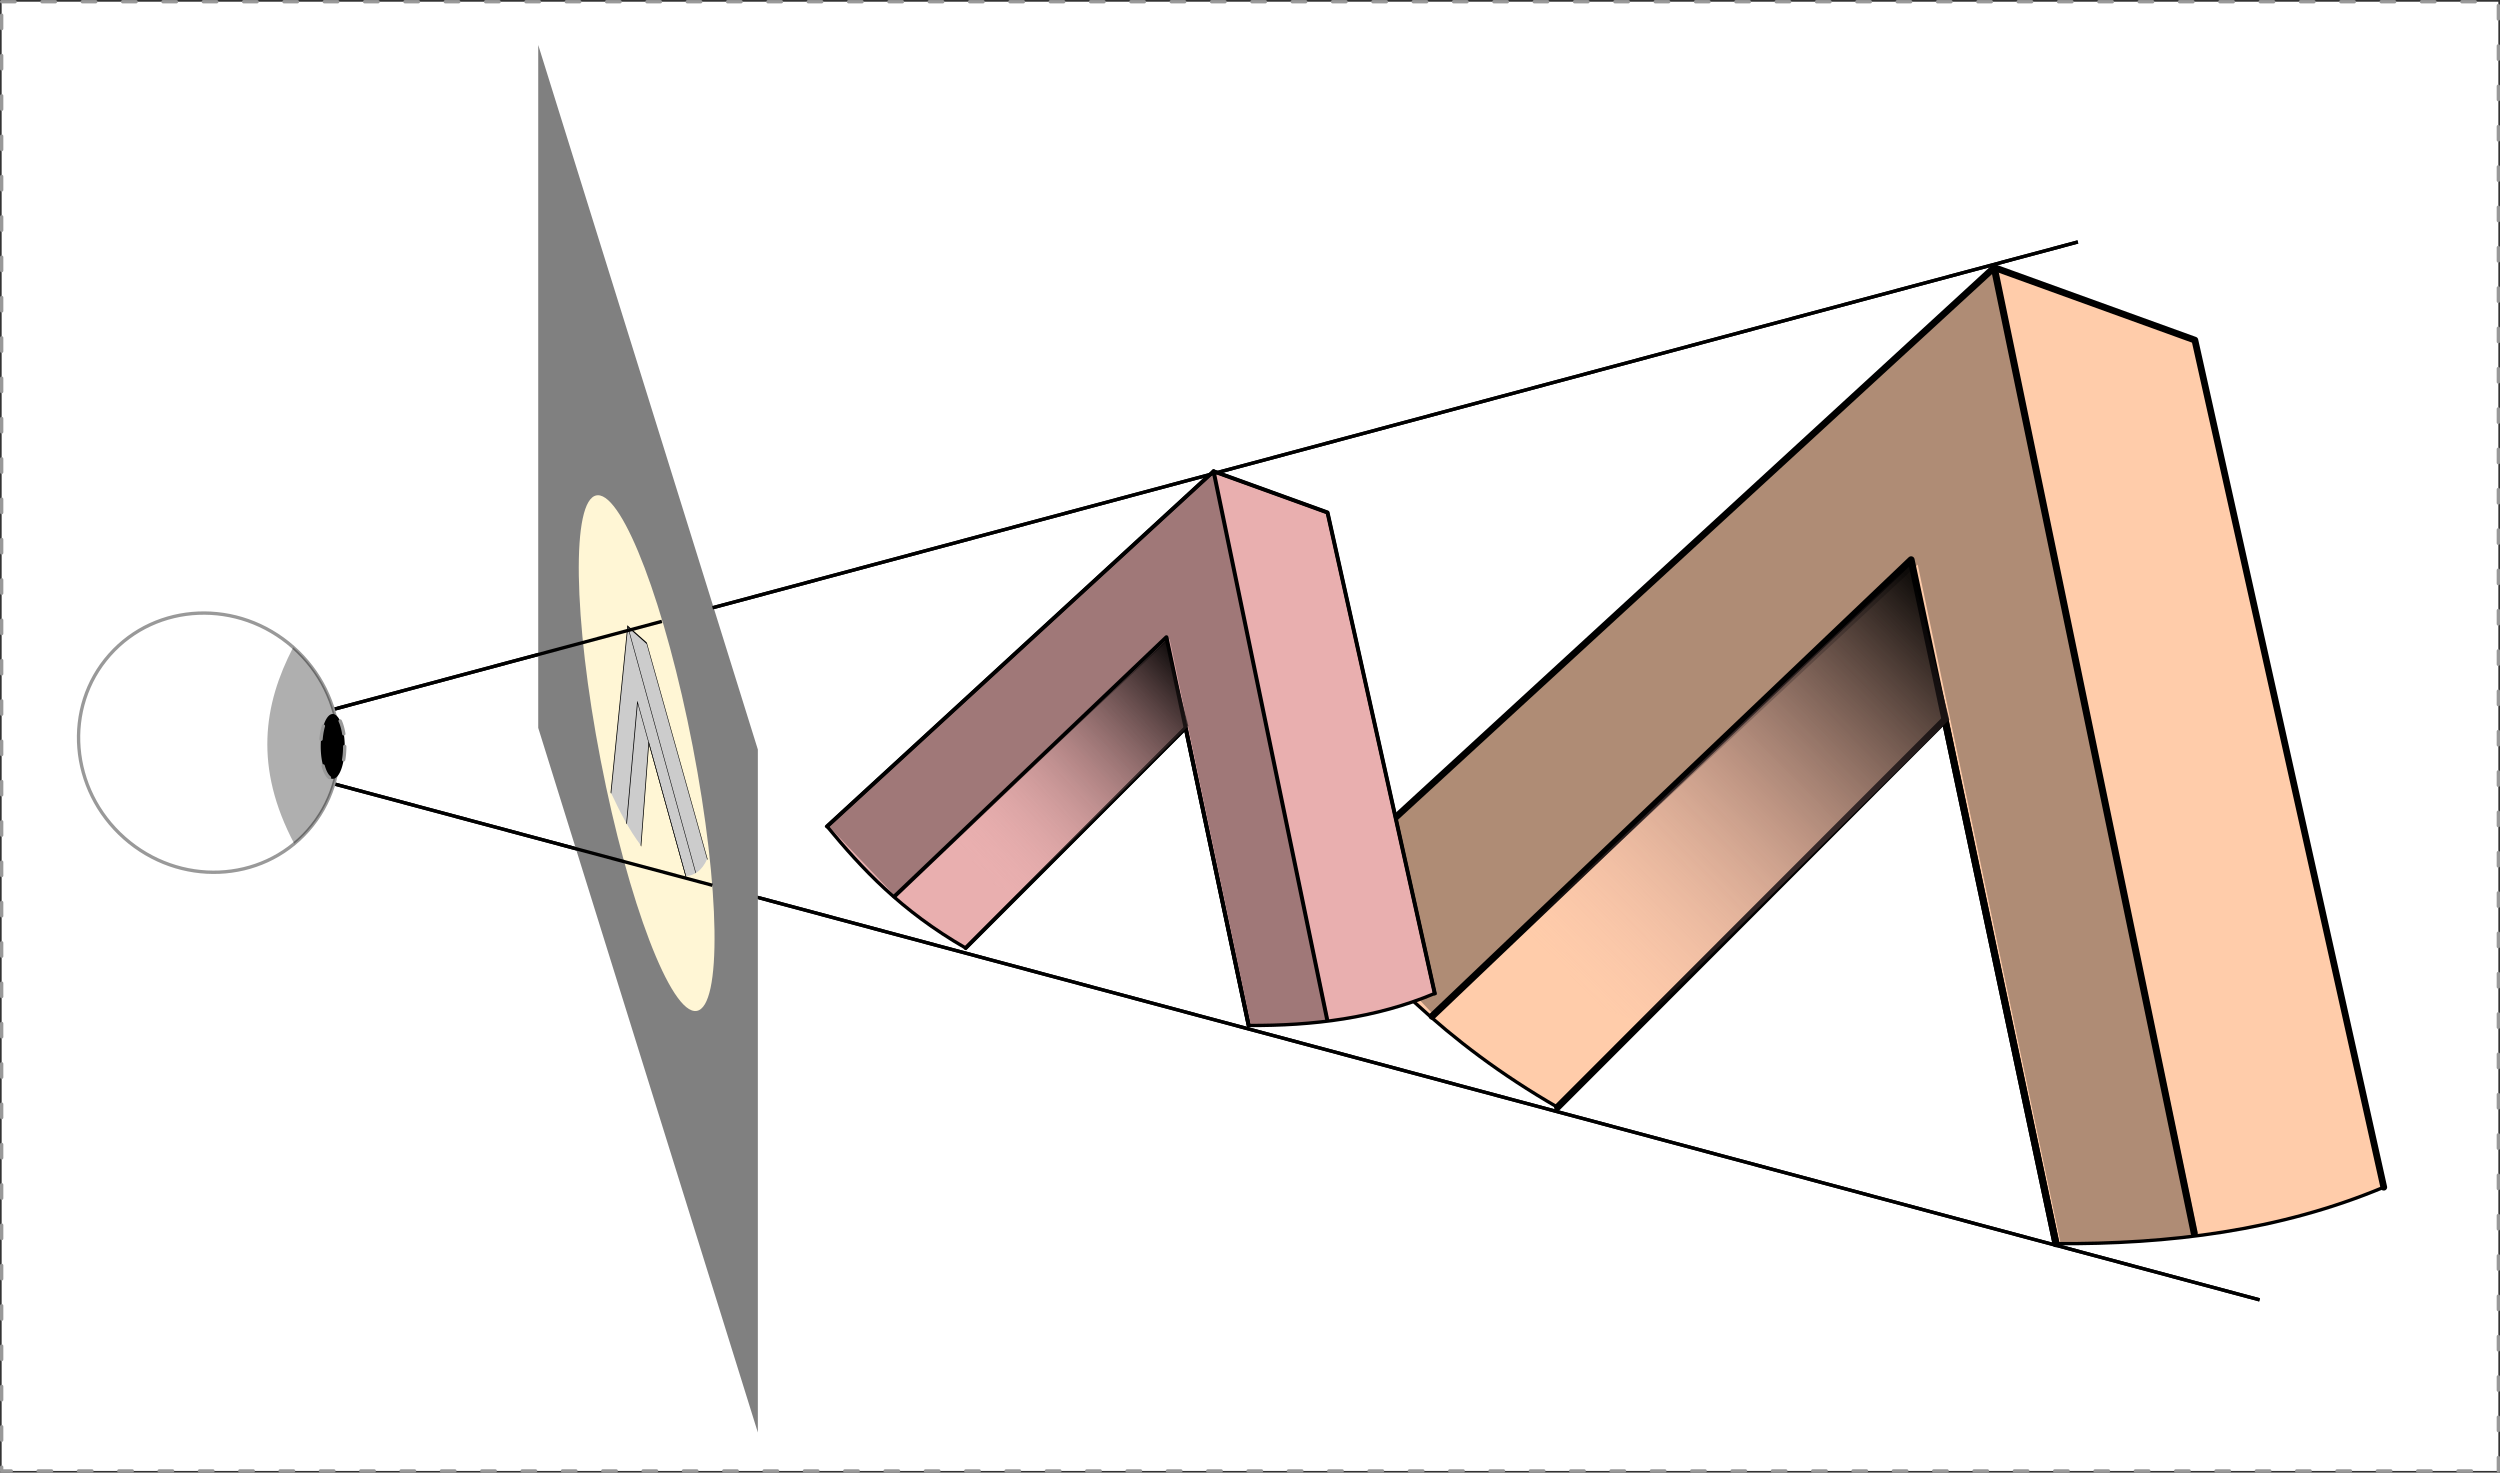 <?xml version="1.0" encoding="UTF-8" standalone="no"?>
<!-- Created with Inkscape (http://www.inkscape.org/) -->

<svg
   xmlns:dc="http://purl.org/dc/elements/1.1/"
   xmlns:cc="http://creativecommons.org/ns#"
   xmlns:rdf="http://www.w3.org/1999/02/22-rdf-syntax-ns#"
   xmlns:svg="http://www.w3.org/2000/svg"
   xmlns="http://www.w3.org/2000/svg"
   xmlns:xlink="http://www.w3.org/1999/xlink"
   xmlns:sodipodi="http://sodipodi.sourceforge.net/DTD/sodipodi-0.dtd"
   xmlns:inkscape="http://www.inkscape.org/namespaces/inkscape"
   width="743.844"
   height="438.156"
   id="svg3017"
   version="1.1"
   inkscape:version="0.48.4 r9939"
   sodipodi:docname="Nouveau document 1">
  <rect width="100%" height="100%" fill="#333333" stroke="none"/>
  <defs
     id="defs3019">
    <linearGradient
       id="linearGradient3964">
      <stop
         style="stop-color:#000000;stop-opacity:0.922;"
         offset="0"
         id="stop3966" />
      <stop
         style="stop-color:#e9afaf;stop-opacity:0;"
         offset="1"
         id="stop3968" />
    </linearGradient>
    <linearGradient
       inkscape:collect="always"
       xlink:href="#linearGradient3964"
       id="linearGradient3970"
       x1="356.429"
       y1="201.013"
       x2="293.571"
       y2="261.013"
       gradientUnits="userSpaceOnUse" />
    <linearGradient
       inkscape:collect="always"
       xlink:href="#linearGradient3964"
       id="linearGradient3974"
       gradientUnits="userSpaceOnUse"
       x1="354.815"
       y1="200.562"
       x2="293.571"
       y2="261.013"
       gradientTransform="matrix(1.804,0,0,1.804,-22.532,-167.958)" />
  </defs>
  <sodipodi:namedview
     id="base"
     pagecolor="#ffffff"
     bordercolor="#666666"
     borderopacity="1.0"
     inkscape:pageopacity="0.0"
     inkscape:pageshadow="2"
     inkscape:zoom="0.7"
     inkscape:cx="404.27793"
     inkscape:cy="207.7564"
     inkscape:document-units="px"
     inkscape:current-layer="layer1"
     showgrid="false"
     fit-margin-top="0"
     fit-margin-left="0"
     fit-margin-right="0"
     fit-margin-bottom="0"
     inkscape:window-width="1615"
     inkscape:window-height="1026"
     inkscape:window-x="65"
     inkscape:window-y="24"
     inkscape:window-maximized="1" />
  <g
     inkscape:label="Calque 1"
     inkscape:groupmode="layer"
     id="layer1"
     transform="translate(-35.219,-7.562)">
    <rect
       style="fill:#ffffff;fill-opacity:1;stroke:#999999;stroke-width:1;stroke-linecap:round;stroke-linejoin:round;stroke-miterlimit:4;stroke-opacity:1;stroke-dasharray:4, 8;stroke-dashoffset:0"
       id="rect3957"
       width="742.857"
       height="437.143"
       x="35.714"
       y="8.076" />
    <path
       style="fill:none;stroke:#000000;stroke-width:1;stroke-linecap:butt;stroke-linejoin:miter;stroke-opacity:1"
       d="M 653.465,79.549 93.127,229.691 707.529,394.32"
       id="path3027"
       inkscape:connector-curvature="0"
       inkscape:transform-center-x="-307.97061"
       inkscape:transform-center-y="8.7941722" />
    <g
       id="g3108"
       transform="matrix(-0.694,0,0,0.694,2530.401,166.261)">
      <g
         style="fill:#4d4d4d;fill-opacity:1"
         id="g3110"
         transform="translate(1476.54,-304.516)">
        <path
           sodipodi:nodetypes="ccccccccccc"
           inkscape:connector-curvature="0"
           d="m 1555.756,458.684 -291.906,-268.144 -86.035,31.119 -80.986,363.183 c 44.713,18.72 92.023,24.458 140.533,24.191 l 47.522,-224.307 0.172,-0.287 0,0 0,0 166.009,166.116 c 49.006,-28.273 78.232,-59.842 104.692,-91.872 z"
           style="fill:#ffccaa;fill-opacity:1;fill-rule:evenodd;stroke:#000000;stroke-width:1.441"
           id="path3112" />
      </g>
      <path
         sodipodi:nodetypes="cccccc"
         inkscape:connector-curvature="0"
         id="path3114"
         d="m 2713.902,304.518 47.522,-224.307 0.172,-0.287 0,0 0,0 166.009,166.116"
         style="fill:none;stroke:#000000;stroke-width:3;stroke-linecap:round;stroke-linejoin:round;stroke-opacity:1" />
      <path
         sodipodi:nodetypes="cccc"
         inkscape:connector-curvature="0"
         id="path3116"
         d="m 3032.295,154.168 -291.906,-268.144 -86.035,31.119 -80.986,363.183"
         style="fill:none;stroke:#000000;stroke-width:2.883;stroke-linecap:round;stroke-linejoin:round;stroke-opacity:1" />
      <path
         sodipodi:nodetypes="ccc"
         inkscape:connector-curvature="0"
         id="path3118"
         d="M 2981.366,207.015 2776.015,11.322 2713.9,304.516"
         style="fill:none;stroke:#000000;stroke-width:3;stroke-linecap:round;stroke-linejoin:round;stroke-opacity:1" />
      <path
         sodipodi:nodetypes="cc"
         inkscape:connector-curvature="0"
         id="path3120"
         d="m 2654.641,300.007 85.749,-413.983"
         style="fill:none;stroke:#000000;stroke-width:3;stroke-linecap:round;stroke-linejoin:round;stroke-opacity:1" />
    </g>
    <path
       sodipodi:nodetypes="ccccccc"
       inkscape:connector-curvature="0"
       id="path3978"
       d="m 427.297,273.239 34.637,36.413 143.877,-134.108 42.63,202.494 40.854,-2.664 -60.393,-287.754 z"
       style="fill:#000000;fill-opacity:0.314;stroke:none" />
    <g
       transform="matrix(-0.394,0,0,0.394,1476.02,192.698)"
       id="g3064">
      <g
         transform="translate(1476.54,-304.516)"
         id="g3039"
         style="fill:#4d4d4d;fill-opacity:1">
        <path
           id="path3041"
           style="fill:#e9afaf;fill-opacity:1;fill-rule:evenodd;stroke:#000000;stroke-width:2.539"
           d="m 1555.756,458.684 -291.906,-268.144 -86.035,31.119 -80.986,363.183 c 44.713,18.72 92.023,24.458 140.533,24.191 l 47.522,-224.307 0.172,-0.287 0,0 0,0 166.009,166.116 c 49.006,-28.273 78.232,-59.842 104.692,-91.872 z"
           inkscape:connector-curvature="0"
           sodipodi:nodetypes="ccccccccccc" />
      </g>
      <path
         style="fill:none;stroke:#000000;stroke-width:3;stroke-linecap:round;stroke-linejoin:round;stroke-opacity:1"
         d="m 2713.902,304.518 47.522,-224.307 0.172,-0.287 0,0 0,0 166.009,166.116"
         id="path3043"
         inkscape:connector-curvature="0"
         sodipodi:nodetypes="cccccc" />
      <path
         style="fill:none;stroke:#000000;stroke-width:3;stroke-linecap:round;stroke-linejoin:round;stroke-opacity:1"
         d="m 3032.295,154.168 -291.906,-268.144 -86.035,31.119 -80.986,363.183"
         id="path3045"
         inkscape:connector-curvature="0"
         sodipodi:nodetypes="cccc" />
      <path
         style="fill:none;stroke:#000000;stroke-width:3;stroke-linecap:round;stroke-linejoin:round;stroke-opacity:1"
         d="M 2981.366,207.015 2776.015,11.322 2713.9,304.516"
         id="path3047"
         inkscape:connector-curvature="0"
         sodipodi:nodetypes="ccc" />
      <path
         style="fill:none;stroke:#000000;stroke-width:3;stroke-linecap:round;stroke-linejoin:round;stroke-opacity:1"
         d="m 2654.641,300.007 85.749,-413.983"
         id="path3049"
         inkscape:connector-curvature="0"
         sodipodi:nodetypes="cc" />
    </g>
    <path
       style="fill:#808080;fill-opacity:1;stroke:none"
       d="m 195.362,20.946 0,203.188 65.344,209.656 0,-203.219 -65.344,-209.625 z"
       id="path3906"
       inkscape:connector-curvature="0" />
    <path
       style="fill:#fff6d5;fill-opacity:1;stroke:none"
       d="m 213.108,154.915 c 7.597,-0.11 20.118,32.895 28.195,74.594 8.205,42.361 8.737,77.658 1.181,78.844 -7.557,1.186 -20.337,-32.202 -28.542,-74.562 -8.205,-42.361 -8.737,-77.658 -1.181,-78.844 0.118,-0.018 0.227,-0.029 0.347,-0.031 z"
       id="rect3029"
       inkscape:connector-curvature="0" />
    <g
       id="g3122"
       transform="matrix(-0.052,0.006,0.038,0.178,368.82,197.774)">
      <g
         style="fill:#4d4d4d;fill-opacity:1"
         id="g3124"
         transform="translate(1476.54,-304.516)">
        <path
           sodipodi:nodetypes="ccccccccccc"
           inkscape:connector-curvature="0"
           d="m 1555.756,458.684 -291.906,-268.144 -86.035,31.119 -80.986,363.183 c 44.713,18.72 92.023,24.458 140.533,24.191 l 47.522,-224.307 0.172,-0.287 0,0 0,0 166.009,166.116 c 49.006,-28.273 78.232,-59.842 104.692,-91.872 z"
           style="fill:#cccccc;fill-opacity:1;fill-rule:evenodd;stroke:none"
           id="path3126" />
      </g>
      <path
         sodipodi:nodetypes="cccccc"
         inkscape:connector-curvature="0"
         id="path3128"
         d="m 2713.902,304.518 47.522,-224.307 0.172,-0.287 0,0 0,0 166.009,166.116"
         style="fill:none;stroke:#000000;stroke-width:3;stroke-linecap:round;stroke-linejoin:round;stroke-opacity:1" />
      <path
         sodipodi:nodetypes="cccc"
         inkscape:connector-curvature="0"
         id="path3130"
         d="m 3032.295,154.168 -291.906,-268.144 -86.035,31.119 -80.986,363.183"
         style="fill:none;stroke:#000000;stroke-width:3;stroke-linecap:round;stroke-linejoin:round;stroke-opacity:1" />
      <path
         sodipodi:nodetypes="ccc"
         inkscape:connector-curvature="0"
         id="path3132"
         d="M 2981.366,207.015 2776.015,11.322 2713.9,304.516"
         style="fill:none;stroke:#000000;stroke-width:3;stroke-linecap:round;stroke-linejoin:round;stroke-opacity:1" />
      <path
         sodipodi:nodetypes="cc"
         inkscape:connector-curvature="0"
         id="path3134"
         d="m 2654.641,300.007 85.749,-413.983"
         style="fill:none;stroke:#000000;stroke-width:3;stroke-linecap:round;stroke-linejoin:round;stroke-opacity:1" />
    </g>
    <path
       inkscape:transform-center-y="8.7941722"
       inkscape:transform-center-x="-307.97061"
       inkscape:connector-curvature="0"
       id="path3908"
       d="M 653.465,79.549 247.227,188.4 m -15.084,4.042 L 93.127,229.691 247.178,270.969 m 13.843,3.709 446.508,119.641"
       style="fill:none;stroke:#000000;stroke-width:1;stroke-linecap:butt;stroke-linejoin:miter;stroke-opacity:1"
       sodipodi:nodetypes="ccccccc" />
    <path
       transform="matrix(0.663,-0.749,0.749,0.663,-130.527,169.196)"
       d="m 144.452,209.895 c 0,21.758 -16.96,39.396 -37.881,39.396 -20.921,0 -37.881,-17.638 -37.881,-39.396 0,-21.758 16.96,-39.396 37.881,-39.396 20.921,0 37.881,17.638 37.881,39.396 z"
       sodipodi:ry="39.39595"
       sodipodi:rx="37.880722"
       sodipodi:cy="209.89496"
       sodipodi:cx="106.57109"
       id="path3910"
       style="fill:#ffffff;fill-opacity:1;stroke:#999999"
       sodipodi:type="arc" />
    <path
       transform="matrix(0.663,-0.749,0.749,0.663,-130.527,169.196)"
       style="opacity:0.8;fill:#000000;fill-opacity:0.392;stroke:none"
       d="m 144.452,209.895 c 0,21.758 -16.96,39.396 -37.881,39.396 -1.891,0 -3.779,-0.147 -5.649,-0.44 9.048,-24.047 24.907,-34.3 43.529,-38.955 z"
       id="path3025"
       inkscape:connector-curvature="0"
       sodipodi:nodetypes="cscc" />
    <path
       sodipodi:type="arc"
       style="fill:#000000;fill-opacity:1;stroke:#999999;stroke-width:1;stroke-linecap:round;stroke-linejoin:round;stroke-miterlimit:4;stroke-opacity:1;stroke-dasharray:4, 8;stroke-dashoffset:0"
       id="path3959"
       sodipodi:cx="95"
       sodipodi:cy="222.08482"
       sodipodi:rx="3.5714285"
       sodipodi:ry="9.6428576"
       d="m 98.571,222.085 a 3.571,9.643 0 1 1 -7.143,0 3.571,9.643 0 1 1 7.143,0 z"
       transform="translate(39.219,7.562)" />
    <path
       style="fill:url(#linearGradient3970);stroke:none;stroke-width:1px;stroke-linecap:butt;stroke-linejoin:miter;stroke-opacity:1;fill-opacity:1"
       d="m 353.571,216.013 -6.429,-25.714 -70,66.429 25.714,9.286 z"
       id="path3962"
       inkscape:connector-curvature="0"
       transform="translate(35.219,7.562)" />
    <path
       inkscape:connector-curvature="0"
       id="path3972"
       d="m 615.219,221.673 -11.595,-46.382 -126.262,119.82 46.382,16.749 z"
       style="fill:url(#linearGradient3974);fill-opacity:1;stroke:none" />
    <path
       style="fill:#000000;stroke:none;stroke-width:1px;stroke-linecap:butt;stroke-linejoin:miter;stroke-opacity:1;fill-opacity:0.314"
       d="m 246.477,245.722 19.698,20.708 81.822,-76.267 24.244,115.157 23.234,-1.515 -34.345,-163.645 z"
       id="path3976"
       inkscape:connector-curvature="0"
       transform="translate(35.219,7.562)"
       sodipodi:nodetypes="ccccccc" />
  </g>
</svg>
